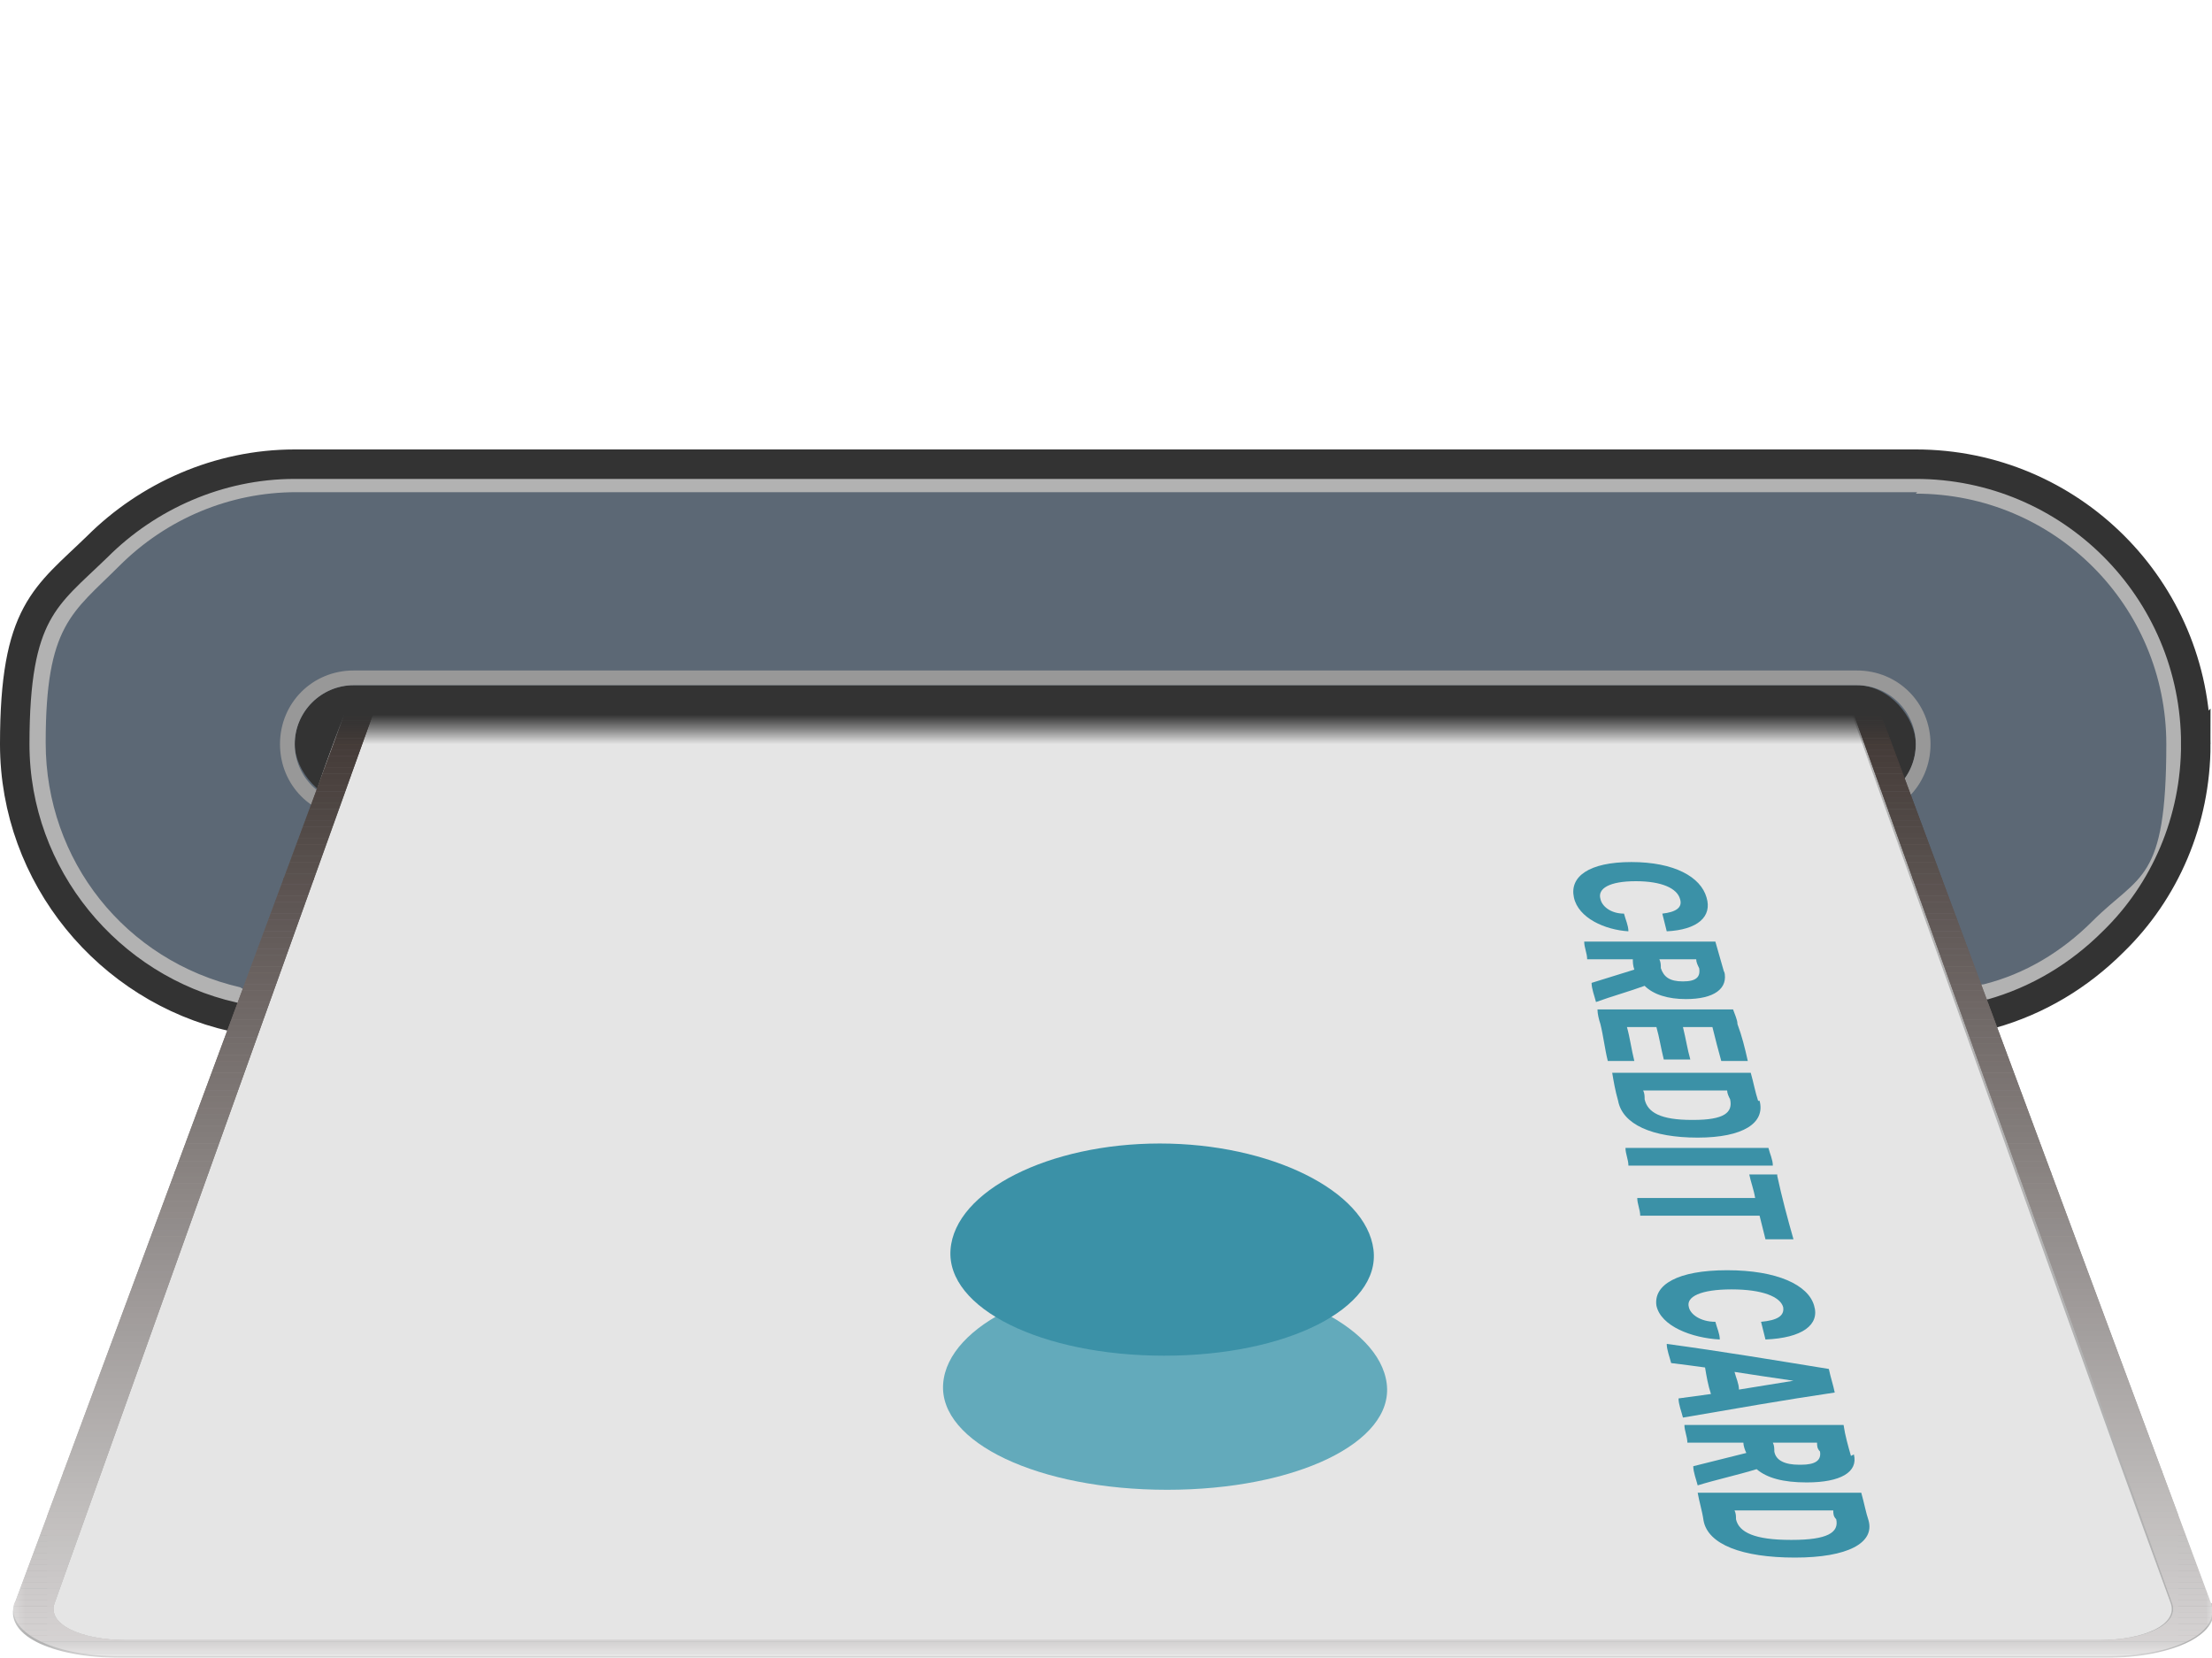 <?xml version="1.0" encoding="UTF-8"?>
<svg xmlns="http://www.w3.org/2000/svg" xmlns:xlink="http://www.w3.org/1999/xlink" viewBox="0 0 150.1 112.5">
  <defs>
    <style>
      .cls-1 {
        fill: #cdcaca;
      }

      .cls-2 {
        fill: #675f5d;
      }

      .cls-3 {
        fill: #948f8e;
      }

      .cls-4 {
        fill: #918c8b;
      }

      .cls-5 {
        fill: #9d9897;
      }

      .cls-6 {
        fill: #aaa6a5;
      }

      .cls-7 {
        fill: #4f4744;
      }

      .cls-8 {
        fill: #d7d5d5;
      }

      .cls-9 {
        fill: #807a78;
      }

      .cls-10 {
        fill: #c9c6c6;
      }

      .cls-11 {
        fill: #312724;
      }

      .cls-12 {
        fill: #514946;
      }

      .cls-13 {
        fill: #fff;
      }

      .cls-14 {
        fill: #2e2421;
      }

      .cls-15 {
        fill: #a19c9b;
      }

      .cls-16 {
        fill: #c2bfbe;
      }

      .cls-17 {
        fill: #392f2c;
      }

      .cls-18 {
        fill: #4e4643;
      }

      .cls-19 {
        fill: #d3d0d0;
      }

      .cls-20 {
        fill: #69615f;
      }

      .cls-21 {
        fill: #b3afae;
      }

      .cls-22 {
        fill: #c3c0bf;
      }

      .cls-23 {
        fill: #281d1a;
      }

      .cls-24 {
        fill: #918b89;
      }

      .cls-25 {
        fill: #463d3a;
      }

      .cls-26 {
        fill: #a09b9a;
      }

      .cls-27 {
        fill: #2a1f1c;
      }

      .cls-28 {
        fill: #423936;
      }

      .cls-29 {
        fill: #504845;
      }

      .cls-30 {
        fill: #3e3532;
      }

      .cls-31 {
        fill: #635b59;
      }

      .cls-32 {
        fill: #6c6462;
      }

      .cls-33 {
        fill: #b9b6b5;
      }

      .cls-34 {
        fill: #d1cece;
      }

      .cls-35 {
        fill: #6f6866;
      }

      .cls-36 {
        fill: #b5b2b1;
      }

      .cls-37 {
        fill: #58504d;
      }

      .cls-38 {
        fill: #989898;
      }

      .cls-39 {
        fill: #a4a09f;
      }

      .cls-40 {
        fill: #b4b1b0;
      }

      .cls-41 {
        fill: #6d6563;
      }

      .cls-42 {
        fill: #afabaa;
      }

      .cls-43 {
        fill: #49403d;
      }

      .cls-44 {
        fill: #928d8c;
      }

      .cls-45 {
        fill: #837d7b;
      }

      .cls-46 {
        fill: #3f3633;
      }

      .cls-47 {
        fill: #433a37;
      }

      .cls-48 {
        fill: #c4c1c0;
      }

      .cls-49 {
        fill: #989392;
      }

      .cls-50 {
        fill: #d0cdcd;
      }

      .cls-51 {
        fill: #2d2320;
      }

      .cls-52 {
        fill: #332926;
      }

      .cls-53 {
        fill: #322825;
      }

      .cls-54 {
        fill: #8c8684;
      }

      .cls-55 {
        fill: #b2b2b2;
      }

      .cls-56 {
        fill: #7c7573;
      }

      .cls-57 {
        fill: #766f6d;
      }

      .cls-58 {
        isolation: isolate;
      }

      .cls-59 {
        fill: #241916;
      }

      .cls-60 {
        fill: #746d6b;
      }

      .cls-61 {
        fill: #605856;
      }

      .cls-62 {
        fill: #a5a1a0;
      }

      .cls-63 {
        fill: #6b6361;
      }

      .cls-64 {
        fill: #cbc8c8;
      }

      .cls-65 {
        fill: #3b91a7;
      }

      .cls-66 {
        fill: #aeaaa9;
      }

      .cls-67 {
        fill: #6f6765;
      }

      .cls-68 {
        fill: #443b38;
      }

      .cls-69 {
        fill: #b0acab;
      }

      .cls-70 {
        fill: #736c6a;
      }

      .cls-71 {
        fill: #78716f;
      }

      .cls-72 {
        fill: #a9a5a4;
      }

      .cls-73 {
        fill: #534b48;
      }

      .cls-74 {
        fill: #827c7a;
      }

      .cls-75 {
        fill: #ccc9c9;
      }

      .cls-76 {
        fill: #ccc677;
      }

      .cls-77 {
        fill: #9b9695;
      }

      .cls-78 {
        fill: #544c49;
      }

      .cls-79 {
        fill: #5f5755;
      }

      .cls-80 {
        fill: #aca8a7;
      }

      .cls-81 {
        fill: #bcb9b8;
      }

      .cls-82 {
        fill: #302623;
      }

      .cls-83 {
        fill: #726b69;
      }

      .cls-84 {
        fill: #5d5452;
      }

      .cls-85 {
        fill: #4c4340;
      }

      .cls-86 {
        fill: #333;
      }

      .cls-87 {
        fill: #d6d4d4;
      }

      .cls-88 {
        fill: #7d7674;
      }

      .cls-89 {
        fill: #c4c2c1;
      }

      .cls-90 {
        fill: #908a88;
      }

      .cls-91 {
        fill: #473e3b;
      }

      .cls-92 {
        fill: #a29d9c;
      }

      .cls-93 {
        fill: #8a8482;
      }

      .cls-94 {
        fill: #524a47;
      }

      .cls-95 {
        fill: #c0bdbc;
      }

      .cls-96 {
        fill: #b6b3b2;
      }

      .cls-97 {
        fill: #413835;
      }

      .cls-98 {
        fill: #b2aead;
      }

      .cls-99 {
        fill: #2c221f;
      }

      .cls-100 {
        fill: #4d4441;
      }

      .cls-101 {
        fill: #9c9796;
      }

      .cls-102 {
        fill: #271c19;
      }

      .cls-103 {
        fill: #857f7d;
      }

      .cls-104 {
        fill: #6a6260;
      }

      .cls-105 {
        fill: #59514e;
      }

      .cls-106 {
        fill: #4d4542;
      }

      .cls-107 {
        fill: #564e4b;
      }

      .cls-108 {
        fill: #bbb8b7;
      }

      .cls-109 {
        fill: #554d4a;
      }

      .cls-110 {
        fill: #362c29;
      }

      .cls-111 {
        fill: #68605e;
      }

      .cls-112 {
        fill: #787955;
      }

      .cls-113 {
        fill: #ada9a8;
      }

      .cls-114 {
        fill: #87817f;
      }

      .cls-115 {
        fill: #352b28;
      }

      .cls-116 {
        fill: #706967;
      }

      .cls-117 {
        fill: #a29e9d;
      }

      .cls-118 {
        fill: #817b79;
      }

      .cls-119 {
        fill: #77706e;
      }

      .cls-120 {
        fill: #3d3431;
      }

      .cls-121 {
        fill: #bebbba;
      }

      .cls-122 {
        fill: #969190;
      }

      .cls-123 {
        fill: #e5e5e5;
      }

      .cls-124 {
        fill: #d4d1d1;
      }

      .cls-125 {
        fill: #a7a3a2;
      }

      .cls-126 {
        fill: #95908f;
      }

      .cls-127 {
        fill: #372d2a;
      }

      .cls-128 {
        fill: #3c322f;
      }

      .cls-129 {
        fill: #403734;
      }

      .cls-130 {
        fill: #382e2b;
      }

      .cls-131 {
        fill: #7b7472;
      }

      .cls-132 {
        fill: #3a302d;
      }

      .cls-133 {
        clip-path: url(#clippath);
      }

      .cls-134 {
        fill: #c7c5c4;
      }

      .cls-135 {
        fill: #756e6c;
      }

      .cls-136 {
        fill: #63aabb;
      }

      .cls-137 {
        fill: #574f4c;
      }

      .cls-138 {
        fill: #5c5351;
      }

      .cls-139 {
        fill: #b3b0af;
      }

      .cls-140 {
        fill: #bab7b6;
      }

      .cls-141 {
        fill: #4a413e;
      }

      .cls-142, .cls-143 {
        fill: none;
      }

      .cls-144 {
        fill: #2b211e;
      }

      .cls-145 {
        fill: #645c5a;
      }

      .cls-146 {
        fill: #4b423f;
      }

      .cls-147 {
        fill: #453c39;
      }

      .cls-148 {
        fill: #2b201d;
      }

      .cls-143 {
        stroke: #333;
        stroke-width: 2px;
      }

      .cls-149 {
        fill: #2f2522;
      }

      .cls-150 {
        fill: #c6c4c3;
      }

      .cls-151 {
        fill: #5e5654;
      }

      .cls-152 {
        fill: #c8c5c5;
      }

      .cls-153 {
        fill: #d2cfcf;
      }

      .cls-154 {
        fill: #251a17;
      }

      .cls-155 {
        fill: #665e5c;
      }

      .cls-156 {
        fill: #9e9998;
      }

      .cls-157 {
        fill: #a6a2a1;
      }

      .cls-158 {
        fill: #c1bebd;
      }

      .cls-159 {
        fill: #b7b4b3;
      }

      .cls-160 {
        fill: #d5d3d3;
      }

      .cls-161 {
        fill: #797270;
      }

      .cls-162 {
        fill: #615957;
      }

      .cls-163 {
        fill: #8e8886;
      }

      .cls-164 {
        fill: #938e8d;
      }

      .cls-165 {
        fill: #8b8583;
      }

      .cls-166 {
        fill: #8f8987;
      }

      .cls-167 {
        fill: #cfcccc;
      }

      .cls-168 {
        fill: #716a68;
      }

      .cls-169 {
        fill: #999493;
      }

      .cls-170 {
        fill: #aba7a6;
      }

      .cls-171 {
        fill: #5b5250;
      }

      .cls-172 {
        mask: url(#mask);
      }

      .cls-173 {
        fill: #5e5553;
      }

      .cls-174 {
        fill: #a8a4a3;
      }

      .cls-175 {
        fill: #a39f9e;
      }

      .cls-176 {
        fill: #847e7c;
      }

      .cls-177 {
        fill: #5c6875;
      }

      .cls-178 {
        fill: #655d5b;
      }

      .cls-179 {
        fill: #888280;
      }

      .cls-180 {
        fill: #c5c3c2;
      }

      .cls-181 {
        fill: #231815;
      }

      .cls-182 {
        fill: #9a9594;
      }

      .cls-183 {
        fill: #3b312e;
      }

      .cls-184 {
        fill: #bfbcbb;
      }

      .cls-185 {
        fill: #86807e;
      }

      .cls-186 {
        fill: #7a7371;
      }

      .cls-187 {
        fill: #bdbab9;
      }

      .cls-188 {
        fill: #342a27;
      }

      .cls-189 {
        fill: #625a58;
      }

      .cls-190 {
        fill: #7f7876;
      }

      .cls-191 {
        fill: #cecbcb;
      }

      .cls-192 {
        mix-blend-mode: multiply;
      }

      .cls-193 {
        fill: #291e1b;
      }

      .cls-194 {
        fill: #898381;
      }

      .cls-195 {
        fill: #979291;
      }

      .cls-196 {
        fill: #6e6664;
      }

      .cls-197 {
        fill: #9f9a99;
      }

      .cls-198 {
        fill: #b8b5b4;
      }

      .cls-199 {
        fill: #7e7775;
      }

      .cls-200 {
        fill: #8d8785;
      }

      .cls-201 {
        fill: #807977;
      }

      .cls-202 {
        fill: #261b18;
      }

      .cls-203 {
        fill: #d5d2d2;
      }

      .cls-204 {
        fill: #cac7c7;
      }

      .cls-205 {
        fill: #3c3330;
      }

      .cls-206 {
        fill: #5a524f;
      }

      .cls-207 {
        fill: #483f3c;
      }

      .cls-208 {
        fill: #b1adac;
      }
    </style>
    <mask id="mask" x=".2" y="0" width="150.6" height="112.5" maskUnits="userSpaceOnUse">
      <rect class="cls-13" x=".5" y="49.5" width="150" height="63"/>
    </mask>
    <clipPath id="clippath">
      <path class="cls-142" d="m1,108.8C14,73.8,27,38.7,40,3.7,40.8,1.7,43.1,0,45.2,0h60.5C107.9,0,110.2,1.7,111,3.7c13,35,26,70,39,105,.8,2.1-2.4,3.7-7.2,3.7H8.2c-4.7,0-7.9-1.7-7.2-3.7ZM109.7,3.7c-.5-1.4-2.1-2.5-3.5-2.5h-61.3c-1.4,0-3,1.1-3.5,2.5C28.8,38.7,16.2,73.8,3.7,108.8c-.5,1.4,1.7,2.5,4.9,2.5h133.9c3.2,0,5.4-1.1,4.9-2.5-12.5-35-25.1-70-37.6-105Z"/>
    </clipPath>
  </defs>
  <g class="cls-58">
    <g id="_레이어_2" data-name="레이어 2">
      <g id="_레이어_1-2" data-name="레이어 1">
        <g>
          <g>
            <g>
              <path class="cls-177" d="m20,68.5c-.7,0-1.4,0-2.1-.1-.3,0-.7,0-1-.1-.3,0-.6-.1-.9-.2-8.3-1.9-14-9.1-14-17.5s1.9-9.3,5.3-12.7c3.4-3.4,7.9-5.3,12.7-5.3h110c9.9,0,18,8.1,18,18s-1.9,9.3-5.3,12.7c-2.2,2.2-4.9,3.8-7.8,4.6-.3,0-.6.2-.9.2-.4,0-.7.1-1,.2-1,.2-2,.3-3,.3H20Z"/>
              <path class="cls-55" d="m130,33.5c9.4,0,17,7.6,17,17s-1.8,8.8-5,12c-2.1,2.1-4.6,3.6-7.4,4.3-.3,0-.6.2-.8.2h0s0,0,0,0c-.2,0-.4.1-.8.2h0s0,0,0,0c-.9.2-1.8.2-2.8.2H20c-.7,0-1.3,0-2-.1-.3,0-.6,0-.9-.1h0s0,0,0,0c-.3,0-.5,0-.8-.2h0s0,0,0,0c-7.8-1.8-13.2-8.6-13.2-16.6s1.8-8.8,5-12c3.2-3.2,7.5-5,12-5h110m0-2H20c-5.2,0-10,2.1-13.4,5.6-3.4,3.4-5.6,8.2-5.6,13.4,0,9,6.3,16.6,14.8,18.5.3,0,.7.2,1,.2.3,0,.7.1,1,.2.7,0,1.5.1,2.2.1h110c1.1,0,2.1,0,3.2-.3.3,0,.7-.1,1-.2.3,0,.7-.2,1-.2,3.2-.9,6-2.6,8.3-4.9,3.4-3.4,5.6-8.2,5.6-13.4,0-10.5-8.5-19-19-19h0Z"/>
              <path class="cls-143" d="m149,50.5c0,5.2-2.1,10-5.6,13.4-2.3,2.3-5.1,4-8.3,4.9-.3,0-.7.2-1,.2-.3,0-.7.1-1,.2-1,.2-2.1.3-3.2.3H20c-.7,0-1.5,0-2.2-.1-.4,0-.7,0-1-.2-.3,0-.7-.1-1-.2-8.4-1.9-14.8-9.5-14.8-18.5s2.1-10,5.6-13.4c3.4-3.4,8.2-5.6,13.4-5.6h110c10.5,0,19,8.5,19,19Z"/>
            </g>
            <g>
              <rect class="cls-86" x="20" y="46.5" width="110" height="8" rx="4" ry="4"/>
              <path class="cls-38" d="m126,46.5c2.2,0,4,1.8,4,4s-1.8,4-4,4H24c-2.2,0-4-1.8-4-4s1.8-4,4-4h102m0-1H24c-2.8,0-5,2.2-5,5s2.2,5,5,5h102c2.8,0,5-2.2,5-5s-2.2-5-5-5h0Z"/>
            </g>
          </g>
          <g class="cls-172">
            <g>
              <g>
                <g>
                  <path class="cls-123" d="m148.3,107.9c-4.7-13-9.4-25.9-14.2-38.8-1.9-5.1-3.8-10.3-5.6-15.4-.9-2.4-1.7-4.7-2.6-7.1-1.8-5-3.6-10-5.5-15H30.5c-1.8,5-3.7,10-5.5,15-.9,2.5-1.9,5.1-2.8,7.6-1.8,5-3.7,10.1-5.5,15.1-4.7,12.9-9.4,25.8-14.1,38.7-.8,2.2,1,4,4.1,4h137.5c3.1,0,4.9-1.8,4.1-4Z"/>
                  <path class="cls-55" d="m150,108.8c-4.9-13.3-9.9-26.7-14.9-40-2-5.3-4-10.6-5.9-15.9-.8-2.1-1.5-4.2-2.3-6.2-1.9-5-3.7-10.1-5.6-15.1h-1.7c1.8,5,3.6,10,5.4,15,.9,2.5,1.8,5.1,2.7,7.6,1.8,5,3.6,10.1,5.4,15.1,4.7,13.2,9.4,26.4,14.2,39.5.5,1.4-1.7,2.5-4.9,2.5H8.6c-3.2,0-5.4-1.1-4.9-2.5,4.7-13.1,9.4-26.3,14.1-39.4,1.8-5,3.6-10,5.4-15,.9-2.6,1.9-5.3,2.8-7.9,1.8-5,3.6-10,5.4-15h-1.7c-1.9,5-3.7,10-5.6,15-.9,2.4-1.8,4.7-2.6,7.1-1.9,5.1-3.8,10.3-5.7,15.4-4.9,13.2-9.8,26.5-14.8,39.8-.8,2.1,2.4,3.7,7.2,3.7h134.7c4.7,0,8-1.7,7.2-3.7Z"/>
                </g>
                <g>
                  <path class="cls-76" d="m63.2,31.5c.6.6,1.6,1,2.7,1h24c1.1,0,2.1-.4,2.7-1h-29.3Z"/>
                  <path class="cls-112" d="m91.3,31.5c-.4.2-.9.4-1.5.4h-23.9c-.6,0-1.1-.1-1.6-.4h-2.2c.6.9,2,1.6,3.7,1.6h24.1c1.6,0,3-.6,3.6-1.6h-2.2Z"/>
                </g>
                <path class="cls-136" d="m79.2,101.1c-8.7,0-15.5-3.2-15.2-7.2.3-4,7-7.2,14.9-7.2,7.9,0,14.7,3.2,15.2,7.2.5,4-6.2,7.2-14.9,7.2Z"/>
                <path class="cls-65" d="m79,92c-8.3,0-14.8-3.2-14.5-7.2.3-4,6.7-7.2,14.2-7.2,7.5,0,14,3.2,14.5,7.2.5,4-5.9,7.2-14.2,7.2Z"/>
                <g>
                  <path class="cls-65" d="m115.8,60.9c-.4-1.4-2.2-2.4-5.1-2.4s-4.2,1-3.9,2.4c.3,1.4,2.1,2.2,3.7,2.3,0-.4-.2-.8-.3-1.2-.9,0-1.5-.5-1.6-1-.2-.7.6-1.2,2.4-1.2s2.8.5,3,1.2c.2.6-.3.9-1.2,1,.1.4.2.8.3,1.2,2.1-.1,3.1-1,2.7-2.3Z"/>
                  <path class="cls-65" d="m117,66c-.2-.7-.4-1.4-.6-2.1h-8.9c0,.4.2.8.2,1.2h3.1c0,.2,0,.4.1.7-1,.3-1.9.6-2.9.9,0,.4.2.9.3,1.3,1.1-.4,2.2-.7,3.3-1.1.6.6,1.6.9,2.8.9,1.9,0,2.9-.7,2.6-1.9Zm-2.8.6c-.9,0-1.3-.3-1.5-.9,0-.2,0-.4-.1-.6h2.5c0,.2.1.4.2.6.1.6-.2.9-1.1.9Z"/>
                  <path class="cls-65" d="m117.9,69.5c0-.3-.2-.7-.3-1h-9.2c0,.3.1.7.2,1,.2.8.3,1.7.5,2.5h1.8c-.2-.8-.3-1.6-.5-2.3h2c.2.7.3,1.4.5,2.2h1.8c-.2-.7-.3-1.4-.5-2.2h2c.2.8.4,1.6.6,2.3h1.8c-.2-.9-.4-1.7-.7-2.5Z"/>
                  <path class="cls-65" d="m119.3,74.7c-.2-.6-.3-1.2-.5-1.9h-9.4c.1.6.2,1.2.4,1.9.3,1.6,2.3,2.5,5.4,2.5s4.6-1,4.2-2.5Zm-4.5,1.3c-2.1,0-3-.5-3.2-1.4,0-.2,0-.4-.1-.6h5.7c0,.2.1.4.2.6.2.9-.4,1.4-2.5,1.4Z"/>
                  <path class="cls-65" d="m120.1,77.9h-9.8c0,.4.2.8.2,1.2h9.8c0-.4-.2-.8-.3-1.2Z"/>
                  <path class="cls-65" d="m120.6,79.7h-1.9c.1.5.3,1,.4,1.6h-8c0,.4.2.8.2,1.2h8.1l.4,1.6h1.9c-.4-1.4-.8-2.9-1.1-4.3Z"/>
                  <path class="cls-65" d="m123.1,88.6c-.4-1.4-2.5-2.4-5.9-2.4s-5,1-4.8,2.4c.3,1.4,2.4,2.2,4.3,2.3,0-.4-.2-.8-.3-1.2-1,0-1.7-.5-1.8-1-.2-.7.8-1.2,2.9-1.2s3.3.5,3.5,1.2c.1.6-.4.9-1.5,1,.1.4.2.8.3,1.2,2.5-.1,3.7-1,3.3-2.3Z"/>
                  <path class="cls-65" d="m124.1,92.9c-3.7-.6-7.3-1.2-11-1.7,0,.4.2.9.3,1.3.8.1,1.6.2,2.3.3.1.6.2,1.2.4,1.8-.7.1-1.5.2-2.2.3,0,.4.2.9.3,1.3,3.5-.6,6.9-1.2,10.3-1.7-.1-.5-.3-1.1-.4-1.6Zm-6.1,1.4c0-.4-.2-.8-.3-1.2,1.3.2,2.6.4,4,.6,0,0,0,0,0,0-1.2.2-2.5.4-3.7.6Z"/>
                  <path class="cls-65" d="m125.6,98.8c-.2-.7-.4-1.4-.5-2.1h-10.8c0,.4.2.8.2,1.2h3.8c0,.2.1.5.2.7-1.2.3-2.4.6-3.6.9,0,.4.2.9.3,1.3,1.3-.4,2.7-.7,4-1.1.7.6,1.8.9,3.4.9,2.3,0,3.5-.7,3.2-1.9Zm-3.5.6c-1,0-1.6-.3-1.7-.9,0-.2,0-.4-.1-.6h3c0,.2,0,.4.2.6.1.6-.3.9-1.3.9Z"/>
                  <path class="cls-65" d="m126.8,103.2c-.2-.6-.3-1.2-.5-1.9h-11.1c.1.6.3,1.2.4,1.9.3,1.6,2.6,2.5,6.2,2.5s5.4-1,5-2.5Zm-5.3,1.3c-2.4,0-3.5-.5-3.7-1.4,0-.2,0-.4-.1-.6h6.7c0,.2,0,.4.2.6.2.9-.6,1.4-3,1.4Z"/>
                </g>
              </g>
              <g class="cls-192">
                <g class="cls-133">
                  <rect class="cls-203" x="3.2" y="111" width="144.6" height=".3"/>
                  <rect class="cls-124" x="3.2" y="110.6" width="144.6" height=".4"/>
                  <rect class="cls-19" x="3.2" y="110.2" width="144.6" height=".4"/>
                  <rect class="cls-153" x="3.2" y="109.8" width="144.6" height=".4"/>
                  <rect class="cls-34" x="3.2" y="109.4" width="144.6" height=".4"/>
                  <rect class="cls-50" x="3.2" y="109" width="144.6" height=".4"/>
                  <rect class="cls-167" x="3.2" y="108.6" width="144.6" height=".4"/>
                  <rect class="cls-191" x="3.2" y="108.2" width="144.6" height=".4"/>
                  <rect class="cls-1" x="3.2" y="107.8" width="144.6" height=".4"/>
                  <rect class="cls-75" x="3.2" y="107.4" width="144.6" height=".4"/>
                  <rect class="cls-64" x="3.2" y="107" width="144.6" height=".4"/>
                  <rect class="cls-204" x="3.2" y="106.6" width="144.6" height=".4"/>
                  <rect class="cls-10" x="3.2" y="106.2" width="144.6" height=".4"/>
                  <rect class="cls-152" x="3.2" y="105.8" width="144.6" height=".4"/>
                  <rect class="cls-134" x="3.2" y="105.4" width="144.6" height=".4"/>
                  <rect class="cls-150" x="3.2" y="105" width="144.6" height=".4"/>
                  <rect class="cls-180" x="3.2" y="104.6" width="144.6" height=".4"/>
                  <rect class="cls-89" x="3.2" y="104.2" width="144.6" height=".4"/>
                  <rect class="cls-48" x="3.2" y="103.8" width="144.6" height=".4"/>
                  <rect class="cls-22" x="3.2" y="103.4" width="144.6" height=".4"/>
                  <rect class="cls-16" x="3.2" y="103" width="144.6" height=".4"/>
                  <rect class="cls-158" x="3.2" y="102.6" width="144.6" height=".4"/>
                  <rect class="cls-95" x="3.2" y="102.2" width="144.6" height=".4"/>
                  <rect class="cls-184" x="3.2" y="101.8" width="144.6" height=".4"/>
                  <rect class="cls-121" x="3.2" y="101.4" width="144.6" height=".4"/>
                  <rect class="cls-187" x="3.2" y="101" width="144.6" height=".4"/>
                  <rect class="cls-81" x="3.2" y="100.6" width="144.6" height=".4"/>
                  <rect class="cls-108" x="3.2" y="100.2" width="144.6" height=".4"/>
                  <rect class="cls-140" x="3.2" y="99.8" width="144.6" height=".4"/>
                  <rect class="cls-33" x="3.2" y="99.5" width="144.6" height=".4"/>
                  <rect class="cls-198" x="3.2" y="99.1" width="144.6" height=".4"/>
                  <rect class="cls-159" x="3.2" y="98.7" width="144.6" height=".4"/>
                  <rect class="cls-96" x="3.2" y="98.3" width="144.6" height=".4"/>
                  <rect class="cls-36" x="3.2" y="97.9" width="144.6" height=".4"/>
                  <rect class="cls-40" x="3.2" y="97.5" width="144.6" height=".4"/>
                  <rect class="cls-139" x="3.2" y="97.1" width="144.6" height=".4"/>
                  <rect class="cls-21" x="3.2" y="96.7" width="144.6" height=".4"/>
                  <rect class="cls-98" x="3.2" y="96.3" width="144.6" height=".4"/>
                  <rect class="cls-208" x="3.2" y="95.9" width="144.6" height=".4"/>
                  <rect class="cls-69" x="3.2" y="95.5" width="144.6" height=".4"/>
                  <rect class="cls-42" x="3.2" y="95.1" width="144.6" height=".4"/>
                  <rect class="cls-66" x="3.2" y="94.7" width="144.6" height=".4"/>
                  <rect class="cls-113" x="3.2" y="94.3" width="144.6" height=".4"/>
                  <rect class="cls-80" x="3.2" y="93.9" width="144.6" height=".4"/>
                  <rect class="cls-170" x="3.2" y="93.5" width="144.6" height=".4"/>
                  <rect class="cls-6" x="3.2" y="93.1" width="144.6" height=".4"/>
                  <rect class="cls-72" x="3.2" y="92.7" width="144.6" height=".4"/>
                  <rect class="cls-174" x="3.2" y="92.3" width="144.6" height=".4"/>
                  <rect class="cls-125" x="3.2" y="91.9" width="144.6" height=".4"/>
                  <rect class="cls-157" x="3.2" y="91.5" width="144.6" height=".4"/>
                  <rect class="cls-62" x="3.2" y="91.1" width="144.6" height=".4"/>
                  <rect class="cls-39" x="3.2" y="90.7" width="144.6" height=".4"/>
                  <rect class="cls-175" x="3.2" y="90.3" width="144.6" height=".4"/>
                  <rect class="cls-117" x="3.2" y="89.9" width="144.6" height=".4"/>
                  <rect class="cls-92" x="3.2" y="89.5" width="144.6" height=".4"/>
                  <rect class="cls-15" x="3.2" y="89.1" width="144.6" height=".4"/>
                  <rect class="cls-26" x="3.2" y="88.7" width="144.6" height=".4"/>
                  <rect class="cls-197" x="3.2" y="88.3" width="144.6" height=".4"/>
                  <rect class="cls-156" x="3.2" y="87.9" width="144.6" height=".4"/>
                  <rect class="cls-5" x="3.2" y="87.5" width="144.6" height=".4"/>
                  <rect class="cls-101" x="3.2" y="87.1" width="144.6" height=".4"/>
                  <rect class="cls-77" x="3.2" y="86.7" width="144.6" height=".4"/>
                  <rect class="cls-182" x="3.2" y="86.3" width="144.6" height=".4"/>
                  <rect class="cls-169" x="3.2" y="85.9" width="144.6" height=".4"/>
                  <rect class="cls-49" x="3.2" y="85.5" width="144.6" height=".4"/>
                  <rect class="cls-195" x="3.2" y="85.1" width="144.6" height=".4"/>
                  <rect class="cls-122" x="3.2" y="84.7" width="144.6" height=".4"/>
                  <rect class="cls-126" x="3.2" y="84.3" width="144.6" height=".4"/>
                  <rect class="cls-3" x="3.2" y="83.9" width="144.6" height=".4"/>
                  <rect class="cls-164" x="3.2" y="83.5" width="144.6" height=".4"/>
                  <rect class="cls-44" x="3.2" y="83.1" width="144.6" height=".4"/>
                  <rect class="cls-4" x="3.2" y="82.7" width="144.6" height=".4"/>
                  <rect class="cls-24" x="3.2" y="82.3" width="144.6" height=".4"/>
                  <rect class="cls-90" x="3.2" y="81.9" width="144.6" height=".4"/>
                  <rect class="cls-166" x="3.2" y="81.5" width="144.6" height=".4"/>
                  <rect class="cls-163" x="3.2" y="81.1" width="144.6" height=".4"/>
                  <rect class="cls-200" x="3.2" y="80.7" width="144.6" height=".4"/>
                  <rect class="cls-54" x="3.2" y="80.3" width="144.6" height=".4"/>
                  <rect class="cls-165" x="3.2" y="79.9" width="144.6" height=".4"/>
                  <rect class="cls-93" x="3.2" y="79.5" width="144.6" height=".4"/>
                  <rect class="cls-194" x="3.2" y="79.2" width="144.6" height=".4"/>
                  <rect class="cls-179" x="3.2" y="78.8" width="144.6" height=".4"/>
                  <rect class="cls-114" x="3.2" y="78.4" width="144.6" height=".4"/>
                  <rect class="cls-185" x="3.2" y="78" width="144.6" height=".4"/>
                  <rect class="cls-103" x="3.2" y="77.6" width="144.6" height=".4"/>
                  <rect class="cls-176" x="3.2" y="77.2" width="144.6" height=".4"/>
                  <rect class="cls-45" x="3.2" y="76.8" width="144.6" height=".4"/>
                  <rect class="cls-74" x="3.2" y="76.4" width="144.6" height=".4"/>
                  <rect class="cls-118" x="3.2" y="76" width="144.6" height=".4"/>
                  <rect class="cls-9" x="3.2" y="75.6" width="144.6" height=".4"/>
                  <rect class="cls-201" x="3.2" y="75.2" width="144.6" height=".4"/>
                  <rect class="cls-190" x="3.2" y="74.8" width="144.6" height=".4"/>
                  <rect class="cls-199" x="3.2" y="74.4" width="144.6" height=".4"/>
                  <rect class="cls-88" x="3.2" y="74" width="144.6" height=".4"/>
                  <rect class="cls-56" x="3.2" y="73.6" width="144.6" height=".4"/>
                  <rect class="cls-131" x="3.2" y="73.2" width="144.6" height=".4"/>
                  <rect class="cls-186" x="3.2" y="72.8" width="144.6" height=".4"/>
                  <rect class="cls-161" x="3.2" y="72.4" width="144.6" height=".4"/>
                  <rect class="cls-71" x="3.2" y="72" width="144.6" height=".4"/>
                  <rect class="cls-119" x="3.2" y="71.6" width="144.6" height=".4"/>
                  <rect class="cls-57" x="3.2" y="71.2" width="144.6" height=".4"/>
                  <rect class="cls-135" x="3.2" y="70.8" width="144.6" height=".4"/>
                  <rect class="cls-60" x="3.2" y="70.4" width="144.6" height=".4"/>
                  <rect class="cls-70" x="3.2" y="70" width="144.6" height=".4"/>
                  <rect class="cls-83" x="3.2" y="69.6" width="144.6" height=".4"/>
                  <rect class="cls-168" x="3.2" y="69.2" width="144.6" height=".4"/>
                  <rect class="cls-116" x="3.2" y="68.8" width="144.6" height=".4"/>
                  <rect class="cls-35" x="3.2" y="68.4" width="144.6" height=".4"/>
                  <rect class="cls-67" x="3.2" y="68" width="144.6" height=".4"/>
                  <rect class="cls-196" x="3.2" y="67.6" width="144.6" height=".4"/>
                  <rect class="cls-41" x="3.2" y="67.2" width="144.6" height=".4"/>
                  <rect class="cls-32" x="3.2" y="66.8" width="144.6" height=".4"/>
                  <rect class="cls-63" x="3.2" y="66.4" width="144.6" height=".4"/>
                  <rect class="cls-104" x="3.2" y="66" width="144.6" height=".4"/>
                  <rect class="cls-20" x="3.2" y="65.6" width="144.6" height=".4"/>
                  <rect class="cls-111" x="3.2" y="65.2" width="144.6" height=".4"/>
                  <rect class="cls-2" x="3.2" y="64.8" width="144.6" height=".4"/>
                  <rect class="cls-155" x="3.2" y="64.4" width="144.6" height=".4"/>
                  <rect class="cls-178" x="3.2" y="64" width="144.6" height=".4"/>
                  <rect class="cls-145" x="3.2" y="63.6" width="144.6" height=".4"/>
                  <rect class="cls-31" x="3.2" y="63.2" width="144.6" height=".4"/>
                  <rect class="cls-189" x="3.2" y="62.8" width="144.6" height=".4"/>
                  <rect class="cls-162" x="3.2" y="62.4" width="144.6" height=".4"/>
                  <rect class="cls-61" x="3.2" y="62" width="144.6" height=".4"/>
                  <rect class="cls-79" x="3.2" y="61.6" width="144.6" height=".4"/>
                  <rect class="cls-151" x="3.2" y="61.2" width="144.6" height=".4"/>
                  <rect class="cls-173" x="3.2" y="60.8" width="144.6" height=".4"/>
                  <rect class="cls-84" x="3.2" y="60.4" width="144.6" height=".4"/>
                  <rect class="cls-138" x="3.2" y="60" width="144.6" height=".4"/>
                  <rect class="cls-171" x="3.2" y="59.6" width="144.6" height=".4"/>
                  <rect class="cls-206" x="3.2" y="59.3" width="144.6" height=".4"/>
                  <rect class="cls-105" x="3.2" y="58.9" width="144.6" height=".4"/>
                  <rect class="cls-37" x="3.2" y="58.5" width="144.6" height=".4"/>
                  <rect class="cls-137" x="3.2" y="58.1" width="144.6" height=".4"/>
                  <rect class="cls-107" x="3.2" y="57.7" width="144.6" height=".4"/>
                  <rect class="cls-109" x="3.2" y="57.3" width="144.6" height=".4"/>
                  <rect class="cls-78" x="3.2" y="56.9" width="144.6" height=".4"/>
                  <rect class="cls-73" x="3.2" y="56.5" width="144.6" height=".4"/>
                  <rect class="cls-94" x="3.2" y="56.1" width="144.6" height=".4"/>
                  <rect class="cls-12" x="3.2" y="55.7" width="144.6" height=".4"/>
                  <rect class="cls-29" x="3.2" y="55.3" width="144.6" height=".4"/>
                  <rect class="cls-7" x="3.2" y="54.9" width="144.6" height=".4"/>
                  <rect class="cls-18" x="3.2" y="54.5" width="144.6" height=".4"/>
                  <rect class="cls-106" x="3.2" y="54.1" width="144.6" height=".4"/>
                  <rect class="cls-100" x="3.2" y="53.7" width="144.6" height=".4"/>
                  <rect class="cls-85" x="3.2" y="53.3" width="144.6" height=".4"/>
                  <rect class="cls-146" x="3.2" y="52.9" width="144.6" height=".4"/>
                  <rect class="cls-141" x="3.2" y="52.5" width="144.6" height=".4"/>
                  <rect class="cls-43" x="3.2" y="52.1" width="144.6" height=".4"/>
                  <rect class="cls-207" x="3.2" y="51.7" width="144.6" height=".4"/>
                  <rect class="cls-91" x="3.2" y="51.3" width="144.6" height=".4"/>
                  <rect class="cls-25" x="3.2" y="50.9" width="144.6" height=".4"/>
                  <rect class="cls-147" x="3.2" y="50.5" width="144.6" height=".4"/>
                  <rect class="cls-68" x="3.2" y="50.1" width="144.6" height=".4"/>
                  <rect class="cls-47" x="3.2" y="49.7" width="144.6" height=".4"/>
                  <rect class="cls-28" x="3.2" y="49.3" width="144.6" height=".4"/>
                  <rect class="cls-97" x="3.2" y="48.9" width="144.6" height=".4"/>
                  <rect class="cls-129" x="3.2" y="48.5" width="144.6" height=".4"/>
                  <rect class="cls-46" x="3.2" y="48.1" width="144.6" height=".4"/>
                  <rect class="cls-30" x="3.2" y="47.7" width="144.6" height=".4"/>
                  <rect class="cls-120" x="3.2" y="47.3" width="144.6" height=".4"/>
                  <rect class="cls-205" x="3.2" y="46.9" width="144.6" height=".4"/>
                  <rect class="cls-128" x="3.2" y="46.5" width="144.6" height=".4"/>
                  <rect class="cls-183" x="3.2" y="46.1" width="144.6" height=".4"/>
                  <rect class="cls-132" x="3.2" y="45.7" width="144.6" height=".4"/>
                  <rect class="cls-17" x="3.2" y="45.3" width="144.6" height=".4"/>
                  <rect class="cls-130" x="3.2" y="44.9" width="144.6" height=".4"/>
                  <rect class="cls-127" x="3.2" y="44.5" width="144.6" height=".4"/>
                  <rect class="cls-110" x="3.2" y="44.1" width="144.6" height=".4"/>
                  <rect class="cls-115" x="3.2" y="43.7" width="144.6" height=".4"/>
                  <rect class="cls-188" x="3.2" y="43.3" width="144.6" height=".4"/>
                  <rect class="cls-52" x="3.2" y="42.9" width="144.6" height=".4"/>
                  <rect class="cls-53" x="3.2" y="42.5" width="144.6" height=".4"/>
                  <rect class="cls-11" x="3.2" y="42.1" width="144.6" height=".4"/>
                  <rect class="cls-82" x="3.2" y="41.7" width="144.6" height=".4"/>
                  <rect class="cls-149" x="3.2" y="41.3" width="144.6" height=".4"/>
                  <rect class="cls-14" x="3.2" y="40.9" width="144.6" height=".4"/>
                  <rect class="cls-51" x="3.2" y="40.5" width="144.6" height=".4"/>
                  <rect class="cls-99" x="3.2" y="40.1" width="144.6" height=".4"/>
                  <rect class="cls-144" x="3.2" y="39.7" width="144.6" height=".4"/>
                  <rect class="cls-148" x="3.2" y="39.3" width="144.6" height=".4"/>
                  <rect class="cls-27" x="3.2" y="39" width="144.6" height=".4"/>
                  <rect class="cls-193" x="3.2" y="38.6" width="144.6" height=".4"/>
                  <rect class="cls-23" x="3.2" y="38.2" width="144.6" height=".4"/>
                  <rect class="cls-102" x="3.2" y="37.8" width="144.6" height=".4"/>
                  <rect class="cls-202" x="3.2" y="37.4" width="144.6" height=".4"/>
                  <rect class="cls-154" x="3.2" y="37" width="144.6" height=".4"/>
                  <rect class="cls-59" x="3.2" y="36.6" width="144.6" height=".4"/>
                  <rect class="cls-181" x="3.2" y="36.2" width="144.6" height=".4"/>
                  <rect class="cls-181" x="3.2" y="1.2" width="144.6" height="35"/>
                  <rect class="cls-8" x=".2" y="112.2" width="150.6" height=".3"/>
                  <rect class="cls-87" x=".2" y="111.8" width="150.6" height=".4"/>
                  <rect class="cls-160" x=".2" y="111.4" width="150.6" height=".4"/>
                  <rect class="cls-203" x=".2" y="111" width="150.6" height=".4"/>
                  <rect class="cls-124" x=".2" y="110.6" width="150.6" height=".4"/>
                  <rect class="cls-19" x=".2" y="110.2" width="150.6" height=".4"/>
                  <rect class="cls-153" x=".2" y="109.8" width="150.6" height=".4"/>
                  <rect class="cls-34" x=".2" y="109.4" width="150.6" height=".4"/>
                  <rect class="cls-50" x=".2" y="109" width="150.6" height=".4"/>
                  <rect class="cls-167" x=".2" y="108.6" width="150.6" height=".4"/>
                  <rect class="cls-191" x=".2" y="108.2" width="150.6" height=".4"/>
                  <rect class="cls-1" x=".2" y="107.8" width="150.6" height=".4"/>
                  <rect class="cls-75" x=".2" y="107.4" width="150.6" height=".4"/>
                  <rect class="cls-64" x=".2" y="107" width="150.6" height=".4"/>
                  <rect class="cls-204" x=".2" y="106.6" width="150.6" height=".4"/>
                  <rect class="cls-10" x=".2" y="106.2" width="150.6" height=".4"/>
                  <rect class="cls-152" x=".2" y="105.8" width="150.6" height=".4"/>
                  <rect class="cls-134" x=".2" y="105.4" width="150.6" height=".4"/>
                  <rect class="cls-150" x=".2" y="105" width="150.6" height=".4"/>
                  <rect class="cls-180" x=".2" y="104.6" width="150.6" height=".4"/>
                  <rect class="cls-89" x=".2" y="104.2" width="150.6" height=".4"/>
                  <rect class="cls-48" x=".2" y="103.8" width="150.6" height=".4"/>
                  <rect class="cls-22" x=".2" y="103.4" width="150.6" height=".4"/>
                  <rect class="cls-16" x=".2" y="103" width="150.6" height=".4"/>
                  <rect class="cls-158" x=".2" y="102.6" width="150.6" height=".4"/>
                  <rect class="cls-95" x=".2" y="102.2" width="150.6" height=".4"/>
                  <rect class="cls-184" x=".2" y="101.8" width="150.6" height=".4"/>
                  <rect class="cls-121" x=".2" y="101.4" width="150.6" height=".4"/>
                  <rect class="cls-187" x=".2" y="101" width="150.6" height=".4"/>
                  <rect class="cls-81" x=".2" y="100.6" width="150.6" height=".4"/>
                  <rect class="cls-108" x=".2" y="100.2" width="150.6" height=".4"/>
                  <rect class="cls-140" x=".2" y="99.8" width="150.6" height=".4"/>
                  <rect class="cls-33" x=".2" y="99.5" width="150.6" height=".4"/>
                  <rect class="cls-198" x=".2" y="99.1" width="150.6" height=".4"/>
                  <rect class="cls-159" x=".2" y="98.7" width="150.6" height=".4"/>
                  <rect class="cls-96" x=".2" y="98.3" width="150.6" height=".4"/>
                  <rect class="cls-36" x=".2" y="97.9" width="150.6" height=".4"/>
                  <rect class="cls-40" x=".2" y="97.5" width="150.6" height=".4"/>
                  <rect class="cls-139" x=".2" y="97.1" width="150.6" height=".4"/>
                  <rect class="cls-21" x=".2" y="96.7" width="150.6" height=".4"/>
                  <rect class="cls-98" x=".2" y="96.3" width="150.6" height=".4"/>
                  <rect class="cls-208" x=".2" y="95.9" width="150.6" height=".4"/>
                  <rect class="cls-69" x=".2" y="95.5" width="150.6" height=".4"/>
                  <rect class="cls-42" x=".2" y="95.1" width="150.6" height=".4"/>
                  <rect class="cls-66" x=".2" y="94.7" width="150.6" height=".4"/>
                  <rect class="cls-113" x=".2" y="94.3" width="150.6" height=".4"/>
                  <rect class="cls-80" x=".2" y="93.9" width="150.6" height=".4"/>
                  <rect class="cls-170" x=".2" y="93.5" width="150.6" height=".4"/>
                  <rect class="cls-6" x=".2" y="93.1" width="150.6" height=".4"/>
                  <rect class="cls-72" x=".2" y="92.7" width="150.6" height=".4"/>
                  <rect class="cls-174" x=".2" y="92.3" width="150.6" height=".4"/>
                  <rect class="cls-125" x=".2" y="91.9" width="150.6" height=".4"/>
                  <rect class="cls-157" x=".2" y="91.5" width="150.6" height=".4"/>
                  <rect class="cls-62" x=".2" y="91.1" width="150.6" height=".4"/>
                  <rect class="cls-39" x=".2" y="90.7" width="150.6" height=".4"/>
                  <rect class="cls-175" x=".2" y="90.3" width="150.6" height=".4"/>
                  <rect class="cls-117" x=".2" y="89.9" width="150.6" height=".4"/>
                  <rect class="cls-92" x=".2" y="89.5" width="150.6" height=".4"/>
                  <rect class="cls-15" x=".2" y="89.1" width="150.6" height=".4"/>
                  <rect class="cls-26" x=".2" y="88.7" width="150.6" height=".4"/>
                  <rect class="cls-197" x=".2" y="88.3" width="150.6" height=".4"/>
                  <rect class="cls-156" x=".2" y="87.9" width="150.6" height=".4"/>
                  <rect class="cls-5" x=".2" y="87.5" width="150.6" height=".4"/>
                  <rect class="cls-101" x=".2" y="87.1" width="150.6" height=".4"/>
                  <rect class="cls-77" x=".2" y="86.7" width="150.6" height=".4"/>
                  <rect class="cls-182" x=".2" y="86.3" width="150.6" height=".4"/>
                  <rect class="cls-169" x=".2" y="85.9" width="150.6" height=".4"/>
                  <rect class="cls-49" x=".2" y="85.5" width="150.6" height=".4"/>
                  <rect class="cls-195" x=".2" y="85.1" width="150.6" height=".4"/>
                  <rect class="cls-122" x=".2" y="84.7" width="150.6" height=".4"/>
                  <rect class="cls-126" x=".2" y="84.3" width="150.6" height=".4"/>
                  <rect class="cls-3" x=".2" y="83.9" width="150.6" height=".4"/>
                  <rect class="cls-164" x=".2" y="83.5" width="150.6" height=".4"/>
                  <rect class="cls-44" x=".2" y="83.1" width="150.6" height=".4"/>
                  <rect class="cls-4" x=".2" y="82.7" width="150.6" height=".4"/>
                  <rect class="cls-24" x=".2" y="82.3" width="150.6" height=".4"/>
                  <rect class="cls-90" x=".2" y="81.9" width="150.6" height=".4"/>
                  <rect class="cls-166" x=".2" y="81.5" width="150.6" height=".4"/>
                  <rect class="cls-163" x=".2" y="81.1" width="150.6" height=".4"/>
                  <rect class="cls-200" x=".2" y="80.7" width="150.6" height=".4"/>
                  <rect class="cls-54" x=".2" y="80.3" width="150.6" height=".4"/>
                  <rect class="cls-165" x=".2" y="79.9" width="150.6" height=".4"/>
                  <rect class="cls-93" x=".2" y="79.5" width="150.6" height=".4"/>
                  <rect class="cls-194" x=".2" y="79.2" width="150.6" height=".4"/>
                  <rect class="cls-179" x=".2" y="78.8" width="150.6" height=".4"/>
                  <rect class="cls-114" x=".2" y="78.4" width="150.6" height=".4"/>
                  <rect class="cls-185" x=".2" y="78" width="150.6" height=".4"/>
                  <rect class="cls-103" x=".2" y="77.6" width="150.6" height=".4"/>
                  <rect class="cls-176" x=".2" y="77.2" width="150.6" height=".4"/>
                  <rect class="cls-45" x=".2" y="76.8" width="150.6" height=".4"/>
                  <rect class="cls-74" x=".2" y="76.4" width="150.6" height=".4"/>
                  <rect class="cls-118" x=".2" y="76" width="150.6" height=".4"/>
                  <rect class="cls-9" x=".2" y="75.6" width="150.6" height=".4"/>
                  <rect class="cls-201" x=".2" y="75.2" width="150.6" height=".4"/>
                  <rect class="cls-190" x=".2" y="74.8" width="150.6" height=".4"/>
                  <rect class="cls-199" x=".2" y="74.4" width="150.6" height=".4"/>
                  <rect class="cls-88" x=".2" y="74" width="150.6" height=".4"/>
                  <rect class="cls-56" x=".2" y="73.6" width="150.6" height=".4"/>
                  <rect class="cls-131" x=".2" y="73.2" width="150.6" height=".4"/>
                  <rect class="cls-186" x=".2" y="72.8" width="150.6" height=".4"/>
                  <rect class="cls-161" x=".2" y="72.4" width="150.6" height=".4"/>
                  <rect class="cls-71" x=".2" y="72" width="150.6" height=".4"/>
                  <rect class="cls-119" x=".2" y="71.6" width="150.6" height=".4"/>
                  <rect class="cls-57" x=".2" y="71.2" width="150.6" height=".4"/>
                  <rect class="cls-135" x=".2" y="70.8" width="150.6" height=".4"/>
                  <rect class="cls-60" x=".2" y="70.4" width="150.6" height=".4"/>
                  <rect class="cls-70" x=".2" y="70" width="150.6" height=".4"/>
                  <rect class="cls-83" x=".2" y="69.6" width="150.6" height=".4"/>
                  <rect class="cls-168" x=".2" y="69.2" width="150.6" height=".4"/>
                  <rect class="cls-116" x=".2" y="68.8" width="150.6" height=".4"/>
                  <rect class="cls-35" x=".2" y="68.4" width="150.6" height=".4"/>
                  <rect class="cls-67" x=".2" y="68" width="150.6" height=".4"/>
                  <rect class="cls-196" x=".2" y="67.6" width="150.6" height=".4"/>
                  <rect class="cls-41" x=".2" y="67.2" width="150.6" height=".4"/>
                  <rect class="cls-32" x=".2" y="66.8" width="150.6" height=".4"/>
                  <rect class="cls-63" x=".2" y="66.4" width="150.6" height=".4"/>
                  <rect class="cls-104" x=".2" y="66" width="150.6" height=".4"/>
                  <rect class="cls-20" x=".2" y="65.6" width="150.6" height=".4"/>
                  <rect class="cls-111" x=".2" y="65.2" width="150.6" height=".4"/>
                  <rect class="cls-2" x=".2" y="64.8" width="150.6" height=".4"/>
                  <rect class="cls-155" x=".2" y="64.4" width="150.6" height=".4"/>
                  <rect class="cls-178" x=".2" y="64" width="150.6" height=".4"/>
                  <rect class="cls-145" x=".2" y="63.6" width="150.6" height=".4"/>
                  <rect class="cls-31" x=".2" y="63.2" width="150.6" height=".4"/>
                  <rect class="cls-189" x=".2" y="62.8" width="150.6" height=".4"/>
                  <rect class="cls-162" x=".2" y="62.4" width="150.6" height=".4"/>
                  <rect class="cls-61" x=".2" y="62" width="150.6" height=".4"/>
                  <rect class="cls-79" x=".2" y="61.6" width="150.6" height=".4"/>
                  <rect class="cls-151" x=".2" y="61.2" width="150.6" height=".4"/>
                  <rect class="cls-173" x=".2" y="60.8" width="150.6" height=".4"/>
                  <rect class="cls-84" x=".2" y="60.4" width="150.6" height=".4"/>
                  <rect class="cls-138" x=".2" y="60" width="150.6" height=".4"/>
                  <rect class="cls-171" x=".2" y="59.6" width="150.6" height=".4"/>
                  <rect class="cls-206" x=".2" y="59.3" width="150.6" height=".4"/>
                  <rect class="cls-105" x=".2" y="58.9" width="150.6" height=".4"/>
                  <rect class="cls-37" x=".2" y="58.5" width="150.6" height=".4"/>
                  <rect class="cls-137" x=".2" y="58.1" width="150.6" height=".4"/>
                  <rect class="cls-107" x=".2" y="57.7" width="150.6" height=".4"/>
                  <rect class="cls-109" x=".2" y="57.3" width="150.6" height=".4"/>
                  <rect class="cls-78" x=".2" y="56.9" width="150.6" height=".4"/>
                  <rect class="cls-73" x=".2" y="56.5" width="150.6" height=".4"/>
                  <rect class="cls-94" x=".2" y="56.1" width="150.6" height=".4"/>
                  <rect class="cls-12" x=".2" y="55.7" width="150.6" height=".4"/>
                  <rect class="cls-29" x=".2" y="55.3" width="150.6" height=".4"/>
                  <rect class="cls-7" x=".2" y="54.9" width="150.6" height=".4"/>
                  <rect class="cls-18" x=".2" y="54.5" width="150.6" height=".4"/>
                  <rect class="cls-106" x=".2" y="54.1" width="150.6" height=".4"/>
                  <rect class="cls-100" x=".2" y="53.7" width="150.6" height=".4"/>
                  <rect class="cls-85" x=".2" y="53.3" width="150.6" height=".4"/>
                  <rect class="cls-146" x=".2" y="52.9" width="150.6" height=".4"/>
                  <rect class="cls-141" x=".2" y="52.5" width="150.6" height=".4"/>
                  <rect class="cls-43" x=".2" y="52.1" width="150.6" height=".4"/>
                  <rect class="cls-207" x=".2" y="51.7" width="150.6" height=".4"/>
                  <rect class="cls-91" x=".2" y="51.3" width="150.6" height=".4"/>
                  <rect class="cls-25" x=".2" y="50.9" width="150.6" height=".4"/>
                  <rect class="cls-147" x=".2" y="50.5" width="150.6" height=".4"/>
                  <rect class="cls-68" x=".2" y="50.1" width="150.6" height=".4"/>
                  <rect class="cls-47" x=".2" y="49.7" width="150.6" height=".4"/>
                  <rect class="cls-28" x=".2" y="49.3" width="150.6" height=".4"/>
                  <rect class="cls-97" x=".2" y="48.9" width="150.6" height=".4"/>
                  <rect class="cls-129" x=".2" y="48.5" width="150.6" height=".4"/>
                  <rect class="cls-46" x=".2" y="48.1" width="150.6" height=".4"/>
                  <rect class="cls-30" x=".2" y="47.7" width="150.6" height=".4"/>
                  <rect class="cls-120" x=".2" y="47.3" width="150.6" height=".4"/>
                  <rect class="cls-205" x=".2" y="46.9" width="150.6" height=".4"/>
                  <rect class="cls-128" x=".2" y="46.5" width="150.6" height=".4"/>
                  <rect class="cls-183" x=".2" y="46.1" width="150.6" height=".4"/>
                  <rect class="cls-132" x=".2" y="45.7" width="150.6" height=".4"/>
                  <rect class="cls-17" x=".2" y="45.3" width="150.6" height=".4"/>
                  <rect class="cls-130" x=".2" y="44.9" width="150.6" height=".4"/>
                  <rect class="cls-127" x=".2" y="44.5" width="150.6" height=".4"/>
                  <rect class="cls-110" x=".2" y="44.1" width="150.6" height=".4"/>
                  <rect class="cls-115" x=".2" y="43.7" width="150.6" height=".4"/>
                  <rect class="cls-188" x=".2" y="43.3" width="150.6" height=".4"/>
                  <rect class="cls-52" x=".2" y="42.9" width="150.6" height=".4"/>
                  <rect class="cls-53" x=".2" y="42.5" width="150.6" height=".4"/>
                  <rect class="cls-11" x=".2" y="42.1" width="150.6" height=".4"/>
                  <rect class="cls-82" x=".2" y="41.7" width="150.6" height=".4"/>
                  <rect class="cls-149" x=".2" y="41.3" width="150.6" height=".4"/>
                  <rect class="cls-14" x=".2" y="40.9" width="150.6" height=".4"/>
                  <rect class="cls-51" x=".2" y="40.5" width="150.6" height=".4"/>
                  <rect class="cls-99" x=".2" y="40.1" width="150.6" height=".4"/>
                  <rect class="cls-144" x=".2" y="39.7" width="150.6" height=".4"/>
                  <rect class="cls-148" x=".2" y="39.3" width="150.6" height=".4"/>
                  <rect class="cls-27" x=".2" y="39" width="150.6" height=".4"/>
                  <rect class="cls-193" x=".2" y="38.6" width="150.6" height=".4"/>
                  <rect class="cls-23" x=".2" y="38.2" width="150.6" height=".4"/>
                  <rect class="cls-102" x=".2" y="37.8" width="150.6" height=".4"/>
                  <rect class="cls-202" x=".2" y="37.4" width="150.6" height=".4"/>
                  <rect class="cls-154" x=".2" y="37" width="150.6" height=".4"/>
                  <rect class="cls-59" x=".2" y="36.6" width="150.6" height=".4"/>
                  <rect class="cls-181" x=".2" y="36.2" width="150.6" height=".4"/>
                  <rect class="cls-181" x=".2" y="0" width="150.6" height="36.2"/>
                </g>
              </g>
            </g>
          </g>
        </g>
      </g>
    </g>
  </g>
</svg>